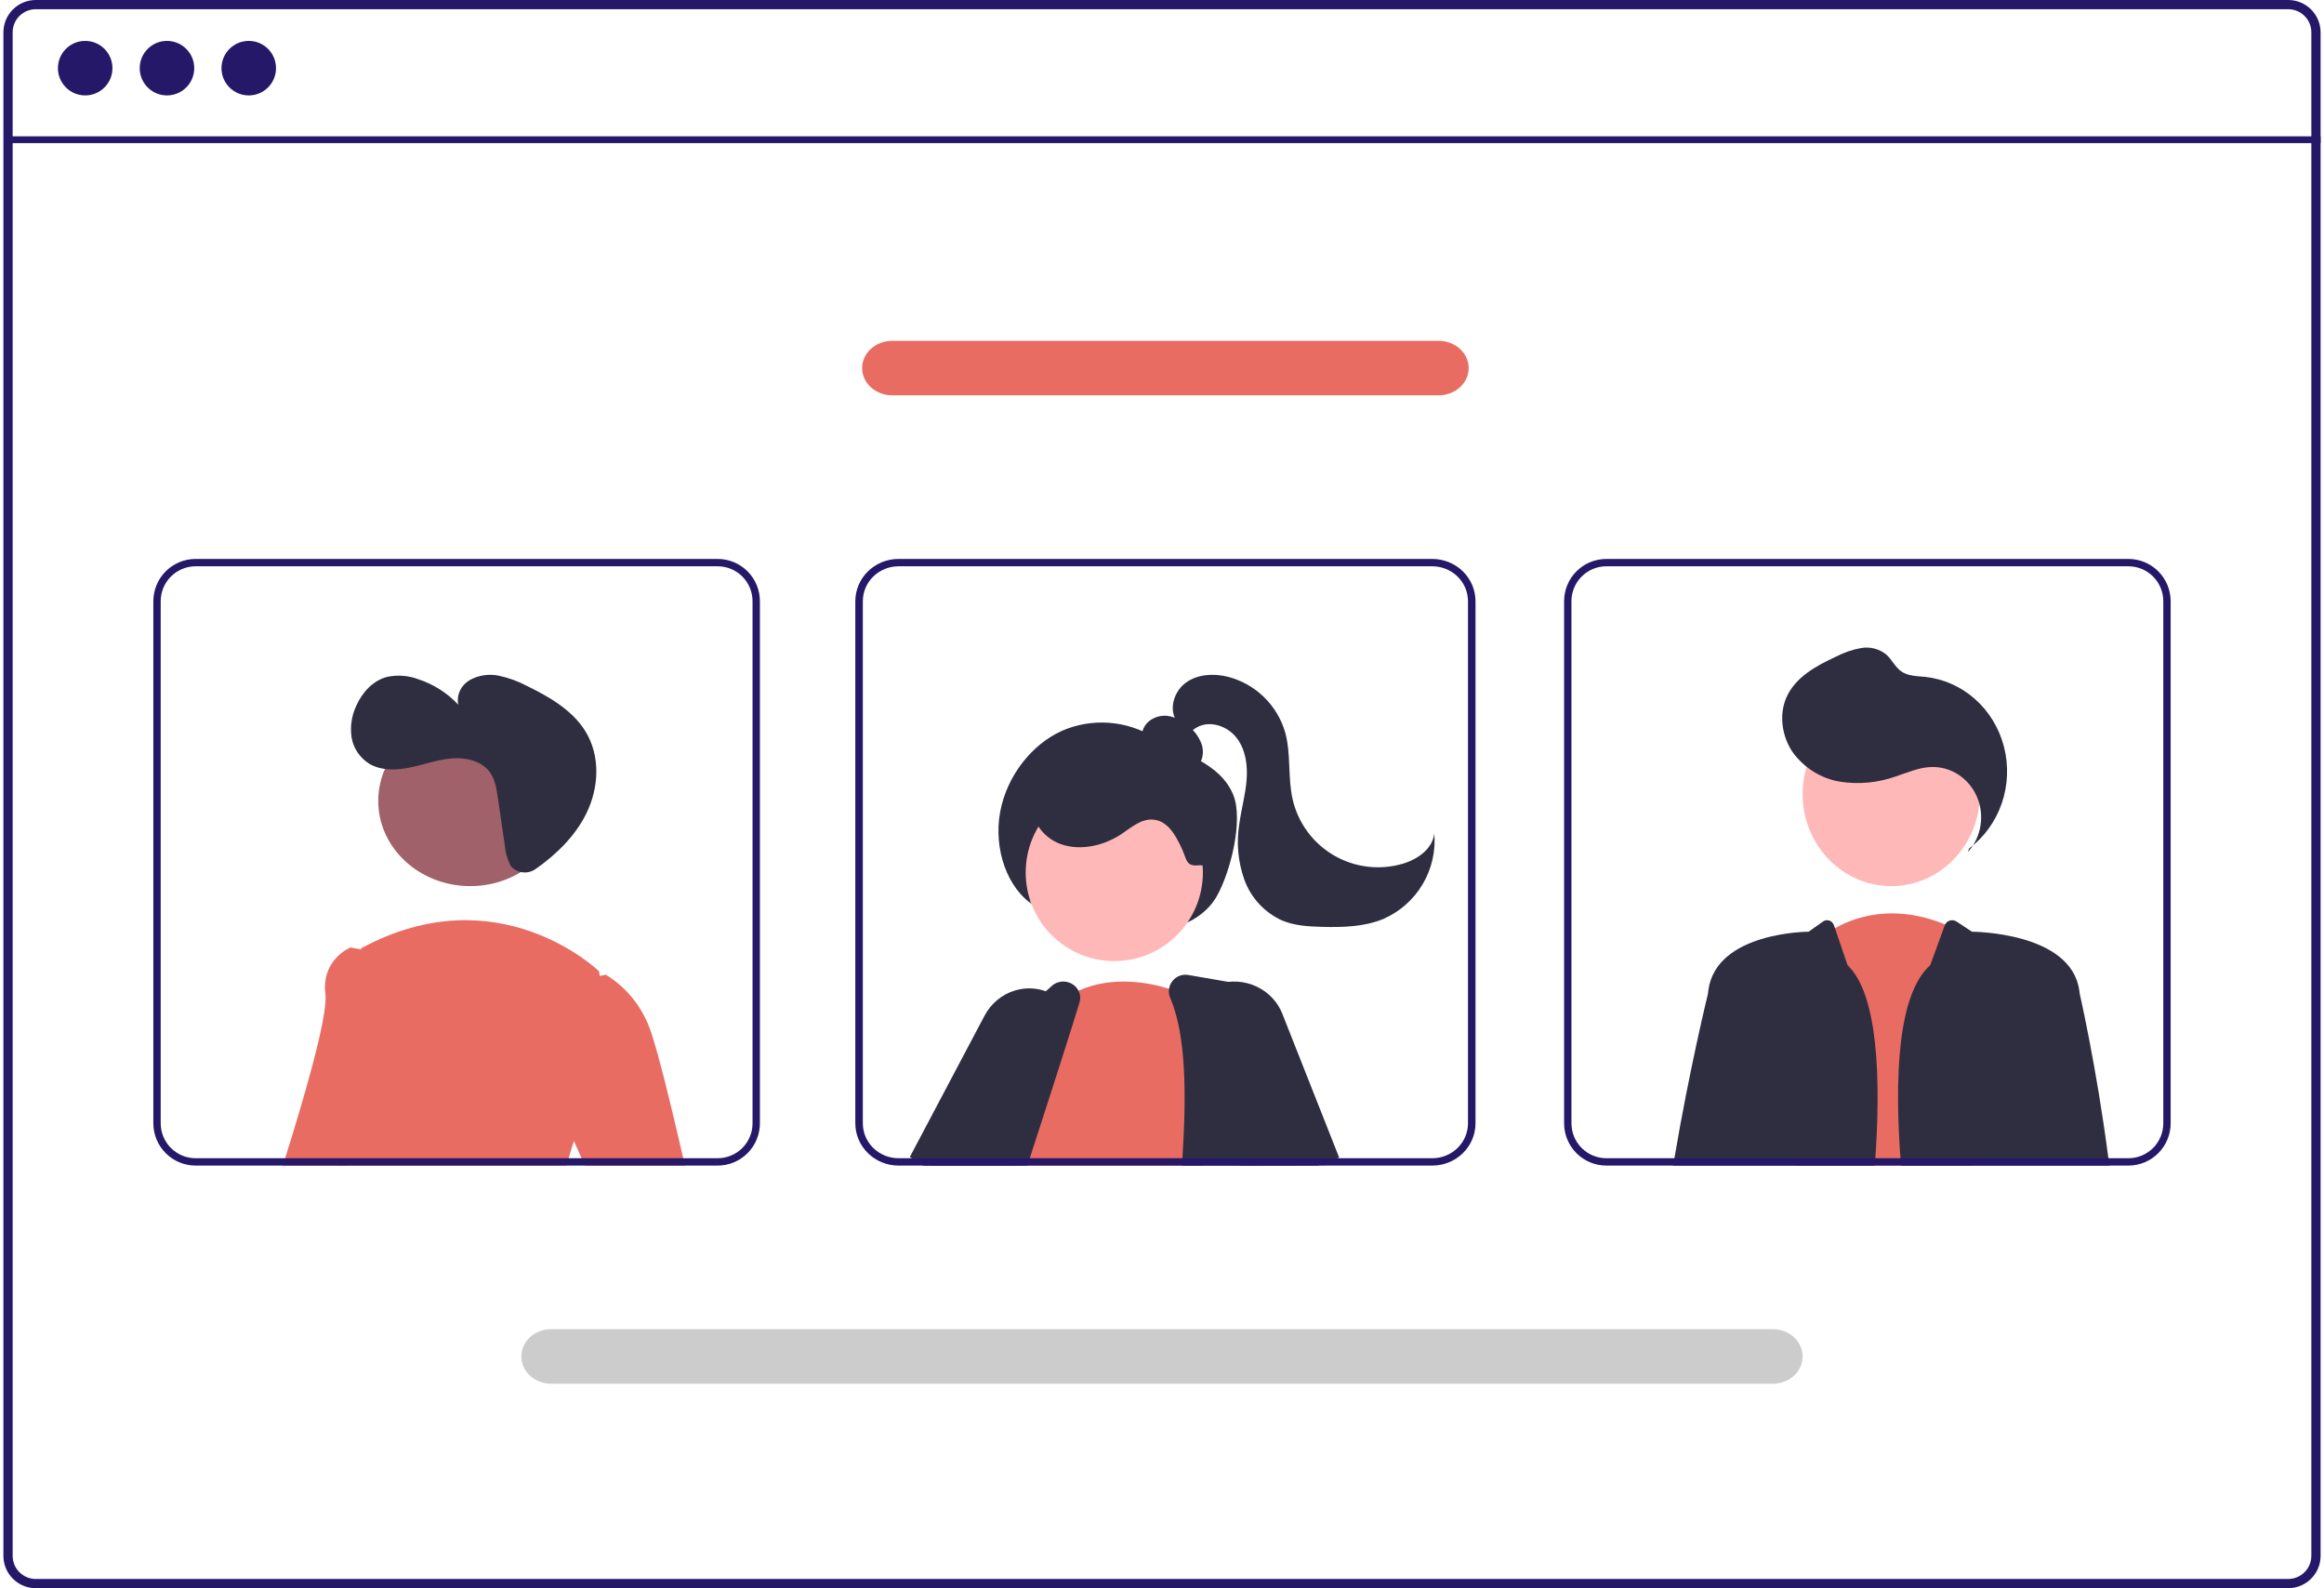 <svg width="341" height="233" viewBox="0 0 341 233" fill="none" xmlns="http://www.w3.org/2000/svg">
<path d="M335.747 7.64266e-09H5.248C3.989 0.001 2.782 0.501 1.892 1.389C1.002 2.278 0.501 3.482 0.5 4.739V228.261C0.501 229.518 1.002 230.722 1.892 231.611C2.782 232.499 3.989 232.999 5.248 233H335.747C336.433 233 337.111 232.851 337.735 232.564C338.358 232.277 338.911 231.858 339.357 231.337C339.394 231.296 339.429 231.253 339.46 231.207C339.744 230.861 339.973 230.474 340.141 230.06C340.38 229.49 340.502 228.879 340.5 228.261V4.739C340.499 3.481 339.997 2.276 339.106 1.388C338.215 0.499 337.006 -7.1311e-05 335.747 7.64266e-09ZM339.144 228.261C339.145 228.922 338.95 229.569 338.583 230.12C338.258 230.605 337.816 231.001 337.298 231.272C336.819 231.519 336.287 231.648 335.747 231.647H5.248C4.348 231.646 3.486 231.289 2.85 230.654C2.214 230.019 1.857 229.159 1.856 228.261V4.739C1.857 3.841 2.214 2.981 2.85 2.346C3.486 1.711 4.348 1.354 5.248 1.353H335.747C336.647 1.353 337.51 1.71 338.147 2.344C338.784 2.979 339.143 3.84 339.144 4.739V228.261Z" fill="#251868"/>
<path d="M340.5 20H1.5V21H340.5V20Z" fill="#251868"/>
<path d="M12.5 14C14.709 14 16.5 12.209 16.5 10C16.5 7.791 14.709 6 12.5 6C10.291 6 8.5 7.791 8.5 10C8.5 12.209 10.291 14 12.5 14Z" fill="#251868"/>
<path d="M24.5 14C26.709 14 28.5 12.209 28.5 10C28.5 7.791 26.709 6 24.5 6C22.291 6 20.5 7.791 20.5 10C20.5 12.209 22.291 14 24.5 14Z" fill="#251868"/>
<path d="M36.5 14C38.709 14 40.5 12.209 40.5 10C40.5 7.791 38.709 6 36.5 6C34.291 6 32.5 7.791 32.5 10C32.5 12.209 34.291 14 36.5 14Z" fill="#251868"/>
<path d="M151.743 132.867C147.753 130.351 145.769 124.504 146.746 119.156C147.724 113.809 151.406 109.203 155.819 107.216C157.966 106.279 160.32 105.873 162.669 106.035C165.018 106.196 167.288 106.921 169.277 108.143C173.324 110.541 179.048 111.854 180.97 116.651C182.447 120.337 180.574 127.822 178.586 131.402C176.868 134.497 173.603 135.912 170.535 136.527C167.142 137.198 163.639 137.154 160.265 136.4C156.89 135.646 153.722 134.198 150.974 132.155L151.743 132.867Z" fill="#2F2E41"/>
<path d="M150.5 164.629L146.989 169.434L146.525 170.068L145.85 171H135.5L136.199 170.068L138.007 167.649L142.222 162L146.995 163.515L150.5 164.629Z" fill="#FFB8B8"/>
<path d="M135.461 171L133.717 169.876L133.5 169.736L144.446 149.038C144.917 148.142 145.554 147.352 146.321 146.713C147.088 146.075 147.97 145.6 148.915 145.317C150.108 144.949 151.371 144.9 152.587 145.177C153.296 145.332 153.979 145.597 154.613 145.964C154.873 146.112 155.125 146.277 155.366 146.458C156.291 147.132 157.052 148.021 157.586 149.055C158.222 150.265 158.537 151.629 158.497 153.006C158.457 154.384 158.064 155.726 157.359 156.894L153.139 163.891L149.532 169.876L148.855 171H135.461Z" fill="#2F2E41"/>
<path d="M163.5 141C170.68 141 176.5 135.18 176.5 128C176.5 120.82 170.68 115 163.5 115C156.32 115 150.5 120.82 150.5 128C150.5 135.18 156.32 141 163.5 141Z" fill="#FFB8B8"/>
<path d="M176.5 171H147.112L147.245 170.611C147.171 170.375 147.102 170.139 147.038 169.904C146.969 169.657 146.91 169.405 146.857 169.158C146.379 166.864 146.381 164.491 146.862 162.197C148.486 153.986 154.964 147.315 154.964 147.315C155.075 147.227 155.187 147.145 155.299 147.063C156.263 146.336 157.308 145.732 158.413 145.265C163.225 143.209 168.271 144.037 171.661 145.1C172.842 145.468 173.997 145.92 175.116 146.454C175.51 146.646 175.723 146.767 175.723 146.767L176.058 157.296L176.463 169.904L176.5 171Z" fill="#E86C62"/>
<path d="M190.283 169.917L187.994 158.297L185.684 146.58C185.587 146.096 185.347 145.652 184.993 145.307C184.64 144.962 184.19 144.732 183.704 144.646L178.866 143.813L174.364 143.038C173.93 142.96 173.482 143.002 173.07 143.16C172.658 143.317 172.297 143.584 172.026 143.932C171.688 144.353 171.502 144.876 171.5 145.415C171.5 145.749 171.568 146.079 171.701 146.385C174.049 151.853 174.093 160.512 173.496 169.917C173.469 170.274 173.447 170.637 173.42 171H190.5L190.283 169.917Z" fill="#2F2E41"/>
<path d="M158.434 145.833C158.333 145.443 158.134 145.083 157.854 144.787C157.574 144.49 157.223 144.266 156.832 144.134C156.441 144.002 156.023 143.967 155.614 144.031C155.206 144.096 154.82 144.258 154.492 144.503L152.38 146.369L143.734 154.024C143.465 154.259 143.254 154.55 143.117 154.876C142.141 157.143 140.239 161.619 138.027 167.146C137.669 168.046 137.3 168.974 136.919 169.928C136.787 170.282 136.644 170.641 136.5 171H150.748C150.864 170.641 150.98 170.282 151.095 169.928C151.729 167.982 152.347 166.074 152.943 164.219C154.685 158.832 156.256 153.938 157.469 150.068C157.806 148.995 158.113 148.006 158.39 147.098C158.52 146.687 158.535 146.251 158.434 145.833Z" fill="#2F2E41"/>
<path d="M193.566 171H194.5L194.371 170.701L194.03 169.931L188.769 158L187.964 158.465L181.5 162.2L184.816 169.931L185.274 171H190.547H193.566Z" fill="#FFB8B8"/>
<path d="M188.15 148.712C187.452 146.946 186.076 145.508 184.308 144.701C182.541 143.894 180.519 143.779 178.666 144.381C178.429 144.457 178.197 144.545 177.97 144.646C176.672 145.206 175.566 146.113 174.781 147.26C174.461 147.718 174.198 148.211 173.998 148.728C173.642 149.627 173.474 150.585 173.503 151.547C173.532 152.508 173.758 153.455 174.168 154.332L175.751 157.746L181.416 169.94L181.909 171H193.377L194.166 170.703L196.215 169.94L196.5 169.834L188.15 148.712Z" fill="#2F2E41"/>
<path d="M173.698 112.905C174.142 113.048 174.618 113.029 175.051 112.853C175.485 112.676 175.852 112.351 176.096 111.927C176.327 111.496 176.463 111.013 176.493 110.516C176.524 110.02 176.448 109.522 176.272 109.062C175.91 108.143 175.34 107.335 174.614 106.713C173.789 105.912 172.785 105.354 171.699 105.093C171.157 104.968 170.596 104.969 170.054 105.097C169.512 105.225 169.002 105.476 168.559 105.834C168.124 106.204 167.801 106.705 167.632 107.273C167.463 107.841 167.456 108.45 167.612 109.023C167.942 110.05 168.835 110.739 169.728 111.252C171.499 112.267 173.451 112.863 175.455 113L173.698 112.905Z" fill="#2F2E41"/>
<path d="M176.08 126.928C173.945 127.197 174.219 126.202 173.364 124.39C172.509 122.578 171.364 120.427 169.218 120.243C167.46 120.093 166.011 121.38 164.586 122.337C162.047 124.041 158.625 124.875 155.682 123.853C152.738 122.83 150.693 119.617 151.81 116.921C152.157 116.177 152.668 115.506 153.31 114.949C153.953 114.393 154.713 113.964 155.544 113.688C157.211 113.145 158.981 112.919 160.747 113.026C164.673 113.141 168.524 114.043 172.027 115.671C174.445 116.796 176.799 118.406 177.717 120.744C178.634 123.082 179.238 126.368 176.615 127L176.08 126.928Z" fill="#2F2E41"/>
<path d="M172.532 105.62C171.489 103.808 172.35 101.322 174.057 100.111C175.763 98.9 178.052 98.781 180.089 99.267C182.103 99.773 183.948 100.799 185.439 102.242C186.93 103.685 188.015 105.494 188.585 107.487C189.45 110.657 188.936 114.06 189.668 117.263C190.058 118.97 190.794 120.579 191.83 121.991C192.867 123.403 194.182 124.589 195.695 125.475C197.208 126.36 198.887 126.928 200.628 127.141C202.369 127.355 204.135 127.211 205.818 126.717C208.01 126.075 210.237 124.513 210.453 122.243C210.68 124.85 210.084 127.462 208.75 129.715C207.415 131.967 205.408 133.746 203.01 134.804C200.186 135.98 197.036 136.056 193.977 135.978C191.983 135.927 189.944 135.807 188.105 135.037C186.833 134.458 185.689 133.631 184.741 132.605C183.792 131.579 183.059 130.374 182.583 129.061C181.647 126.422 181.394 123.59 181.848 120.828C182.149 118.679 182.748 116.573 182.915 114.41C183.083 112.247 182.765 109.937 181.429 108.225C180.093 106.514 177.541 105.64 175.642 106.695C174.878 107.118 174.262 107.811 173.433 108.084C172.603 108.358 171.428 107.877 171.503 107.009L172.532 105.62Z" fill="#2F2E41"/>
<path d="M263.5 171L263.601 169.91L266.614 137.943C267.601 137.154 268.662 136.466 269.781 135.889C275.982 132.702 281.964 134.227 285.2 135.546C286.058 135.888 286.887 136.302 287.679 136.782L289.441 169.91L289.5 171H263.5Z" fill="#E86C62"/>
<path d="M277.5 130C284.68 130 290.5 123.956 290.5 116.5C290.5 109.044 284.68 103 277.5 103C270.32 103 264.5 109.044 264.5 116.5C264.5 123.956 270.32 130 277.5 130Z" fill="#FFB8B8"/>
<path d="M288.744 125C289.714 123.936 290.358 122.596 290.594 121.151C290.83 119.705 290.647 118.219 290.069 116.882C289.491 115.544 288.545 114.416 287.349 113.64C286.153 112.865 284.763 112.477 283.355 112.526C281.551 112.588 279.851 113.357 278.129 113.921C275.519 114.845 272.735 115.105 270.009 114.682C267.267 114.239 264.792 112.718 263.095 110.433C261.481 108.124 260.977 104.921 262.118 102.324C263.434 99.326 266.509 97.674 269.402 96.331C270.569 95.724 271.815 95.297 273.101 95.067C273.745 94.955 274.404 94.984 275.037 95.15C275.67 95.316 276.264 95.616 276.78 96.032C277.593 96.76 278.07 97.853 278.954 98.484C279.95 99.194 281.244 99.175 282.445 99.3C285.15 99.582 287.709 100.715 289.781 102.547C291.853 104.379 293.339 106.824 294.043 109.557C294.747 112.291 294.635 115.182 293.722 117.847C292.808 120.512 291.137 122.825 288.93 124.477L288.744 125Z" fill="#2F2E41"/>
<path d="M271.088 141.598L269.218 136.096L269.101 135.753C269.046 135.59 268.956 135.443 268.84 135.323C268.723 135.202 268.581 135.111 268.426 135.057C268.271 135.003 268.107 134.987 267.945 135.01C267.784 135.034 267.629 135.096 267.493 135.191L265.37 136.692C265.37 136.692 251.75 136.692 250.656 145.351C250.641 145.487 250.621 145.638 250.606 145.801C250.605 145.808 250.603 145.815 250.6 145.822C250.462 146.391 247.892 156.919 245.684 169.917C245.623 170.274 245.561 170.637 245.5 171H275.095C276.058 157.943 275.52 145.804 271.088 141.598Z" fill="#2F2E41"/>
<path d="M309.363 169.917C307.634 156.583 305.16 145.8 305.16 145.8C305.138 145.638 305.116 145.486 305.1 145.351C303.934 136.691 289.349 136.691 289.349 136.691L287.076 135.191C286.93 135.095 286.765 135.034 286.592 135.01C286.418 134.987 286.242 135.003 286.076 135.057C285.91 135.112 285.759 135.202 285.633 135.323C285.508 135.444 285.412 135.591 285.353 135.754L283.224 141.598C278.479 145.803 277.902 157.943 278.933 171L309.5 171C309.456 170.637 309.407 170.274 309.363 169.917Z" fill="#2F2E41"/>
<path d="M54.5 139.568L51.025 169.917L50.902 171H41.5C41.611 170.648 41.722 170.285 41.839 169.917C44.507 161.45 48.141 149.091 47.748 145.816C47.134 140.705 51.434 139 51.434 139L51.703 139.049L54.5 139.568Z" fill="#E86C62"/>
<path d="M69 130C76.456 130 82.5 124.404 82.5 117.5C82.5 110.596 76.456 105 69 105C61.544 105 55.5 110.596 55.5 117.5C55.5 124.404 61.544 130 69 130Z" fill="#A0616A"/>
<path d="M85.436 164.639C84.793 165.859 84.266 167.141 83.862 168.466C83.711 168.937 83.566 169.428 83.431 169.931C83.332 170.278 83.244 170.637 83.156 171H49.5C49.547 170.647 49.588 170.289 49.635 169.931C51.355 155.952 52.747 141.765 52.971 139.45C52.991 139.231 53.002 139.119 53.002 139.119C73.17 128.182 87.888 142.487 87.888 142.487C87.888 142.487 87.909 142.588 87.941 142.786C88.263 144.785 89.904 156.46 85.436 164.639Z" fill="#E86C62"/>
<path d="M84.697 168.489L82.5 163.583L83.034 144.128L88.688 143.037L88.886 143C91.809 144.77 94.071 147.519 95.303 150.799C96.402 153.66 98.491 162.264 100.256 169.94C100.337 170.295 100.419 170.65 100.5 171H85.82L85.347 169.94L84.697 168.489Z" fill="#E86C62"/>
<path d="M105.303 82H28.698C27.055 82.002 25.479 82.656 24.317 83.817C23.156 84.979 22.502 86.555 22.5 88.198V164.802C22.502 166.445 23.156 168.021 24.317 169.183C25.479 170.344 27.055 170.998 28.698 171H105.303C106.946 170.999 108.522 170.346 109.684 169.184C110.846 168.022 111.499 166.446 111.5 164.802V88.198C111.499 86.554 110.846 84.978 109.684 83.817C108.522 82.654 106.946 82.001 105.303 82ZM110.421 164.802C110.42 166.16 109.88 167.461 108.921 168.421C107.961 169.38 106.66 169.92 105.303 169.921H28.698C27.341 169.919 26.04 169.379 25.08 168.42C24.121 167.46 23.581 166.159 23.579 164.802V88.198C23.581 86.841 24.121 85.54 25.08 84.58C26.04 83.621 27.341 83.081 28.698 83.079H105.303C106.66 83.08 107.961 83.62 108.921 84.579C109.88 85.539 110.42 86.84 110.421 88.198V164.802ZM51.293 169.921L51.179 171H83.257C83.349 170.633 83.441 170.272 83.543 169.921H51.293Z" fill="#251868"/>
<path d="M210.163 82H131.837C130.157 82.002 128.546 82.656 127.358 83.817C126.17 84.979 125.502 86.555 125.5 88.198V164.802C125.502 166.445 126.17 168.021 127.358 169.183C128.546 170.344 130.157 170.998 131.837 171H210.163C211.844 170.999 213.455 170.346 214.643 169.184C215.831 168.022 216.499 166.446 216.5 164.802V88.198C216.499 86.554 215.831 84.978 214.643 83.817C213.455 82.654 211.844 82.001 210.163 82ZM215.397 164.802C215.396 166.16 214.844 167.461 213.863 168.421C212.882 169.38 211.551 169.92 210.163 169.921H131.837C130.45 169.919 129.119 169.379 128.138 168.42C127.157 167.46 126.605 166.159 126.603 164.802V88.198C126.605 86.841 127.157 85.54 128.138 84.58C129.119 83.621 130.45 83.081 131.837 83.079H210.163C211.551 83.08 212.882 83.62 213.863 84.579C214.844 85.539 215.396 86.84 215.397 88.198V164.802ZM146.303 169.921C146.369 170.153 146.441 170.385 146.518 170.617L146.381 171H173.769C173.796 170.639 173.818 170.277 173.846 169.921H146.303Z" fill="#251868"/>
<path d="M312.302 82H235.698C234.054 82.001 232.479 82.654 231.316 83.816C230.154 84.978 229.501 86.554 229.5 88.198V164.802C229.501 166.446 230.154 168.022 231.316 169.184C232.479 170.346 234.054 170.999 235.698 171H312.302C313.946 170.998 315.521 170.344 316.683 169.183C317.844 168.021 318.498 166.445 318.5 164.802V88.198C318.498 86.555 317.844 84.979 316.683 83.817C315.521 82.656 313.946 82.002 312.302 82ZM317.421 164.802C317.419 166.159 316.879 167.46 315.92 168.42C314.96 169.379 313.659 169.919 312.302 169.921H235.698C234.34 169.92 233.039 169.38 232.079 168.421C231.12 167.461 230.58 166.16 230.579 164.802V88.198C230.58 86.84 231.12 85.539 232.079 84.579C233.039 83.62 234.34 83.08 235.698 83.079H312.302C313.659 83.081 314.96 83.621 315.92 84.58C316.879 85.54 317.419 86.841 317.421 88.198V164.802ZM275.931 169.921C275.904 170.277 275.877 170.639 275.85 171H299.093C299.136 170.644 299.184 170.283 299.227 169.921H275.931Z" fill="#251868"/>
<path d="M260.153 203H80.847C79.694 203 78.588 202.579 77.773 201.828C76.958 201.078 76.5 200.061 76.5 199C76.5 197.939 76.958 196.922 77.773 196.172C78.588 195.421 79.694 195 80.847 195H260.153C261.306 195 262.412 195.421 263.227 196.172C264.042 196.922 264.5 197.939 264.5 199C264.5 200.061 264.042 201.078 263.227 201.828C262.412 202.579 261.306 203 260.153 203Z" fill="#CCCCCC"/>
<path d="M211.078 58H130.922C129.749 58 128.625 57.579 127.795 56.828C126.966 56.078 126.5 55.061 126.5 54C126.5 52.939 126.966 51.922 127.795 51.172C128.625 50.421 129.749 50 130.922 50H211.078C212.251 50 213.375 50.421 214.205 51.172C215.034 51.922 215.5 52.939 215.5 54C215.5 55.061 215.034 56.078 214.205 56.828C213.375 57.579 212.251 58 211.078 58Z" fill="#E86C62"/>
<path d="M75.166 127.29C75.614 127.707 76.206 127.957 76.833 127.995C77.461 128.033 78.082 127.856 78.582 127.497C81.698 125.318 84.434 122.607 86.053 119.299C87.908 115.509 88.115 110.858 85.878 107.256C83.987 104.211 80.649 102.246 77.321 100.632C76.029 99.944 74.637 99.438 73.19 99.13C71.727 98.826 70.197 99.059 68.909 99.782C68.28 100.154 67.784 100.697 67.486 101.339C67.188 101.981 67.103 102.693 67.24 103.382C65.642 101.662 63.595 100.366 61.302 99.622C59.858 99.089 58.276 98.981 56.766 99.312C54.654 99.877 53.113 101.646 52.27 103.558C51.588 105.011 51.352 106.617 51.59 108.19C51.715 108.974 52.013 109.723 52.465 110.391C52.916 111.059 53.512 111.63 54.212 112.067C55.958 113.085 58.185 113.012 60.19 112.596C62.195 112.179 64.136 111.456 66.18 111.273C68.224 111.089 70.5 111.57 71.743 113.111C72.619 114.195 72.844 115.613 73.041 116.964L74.064 123.99C74.147 125.006 74.422 126.001 74.876 126.926C74.955 127.059 75.052 127.182 75.166 127.29Z" fill="#2F2E41"/>
</svg>
